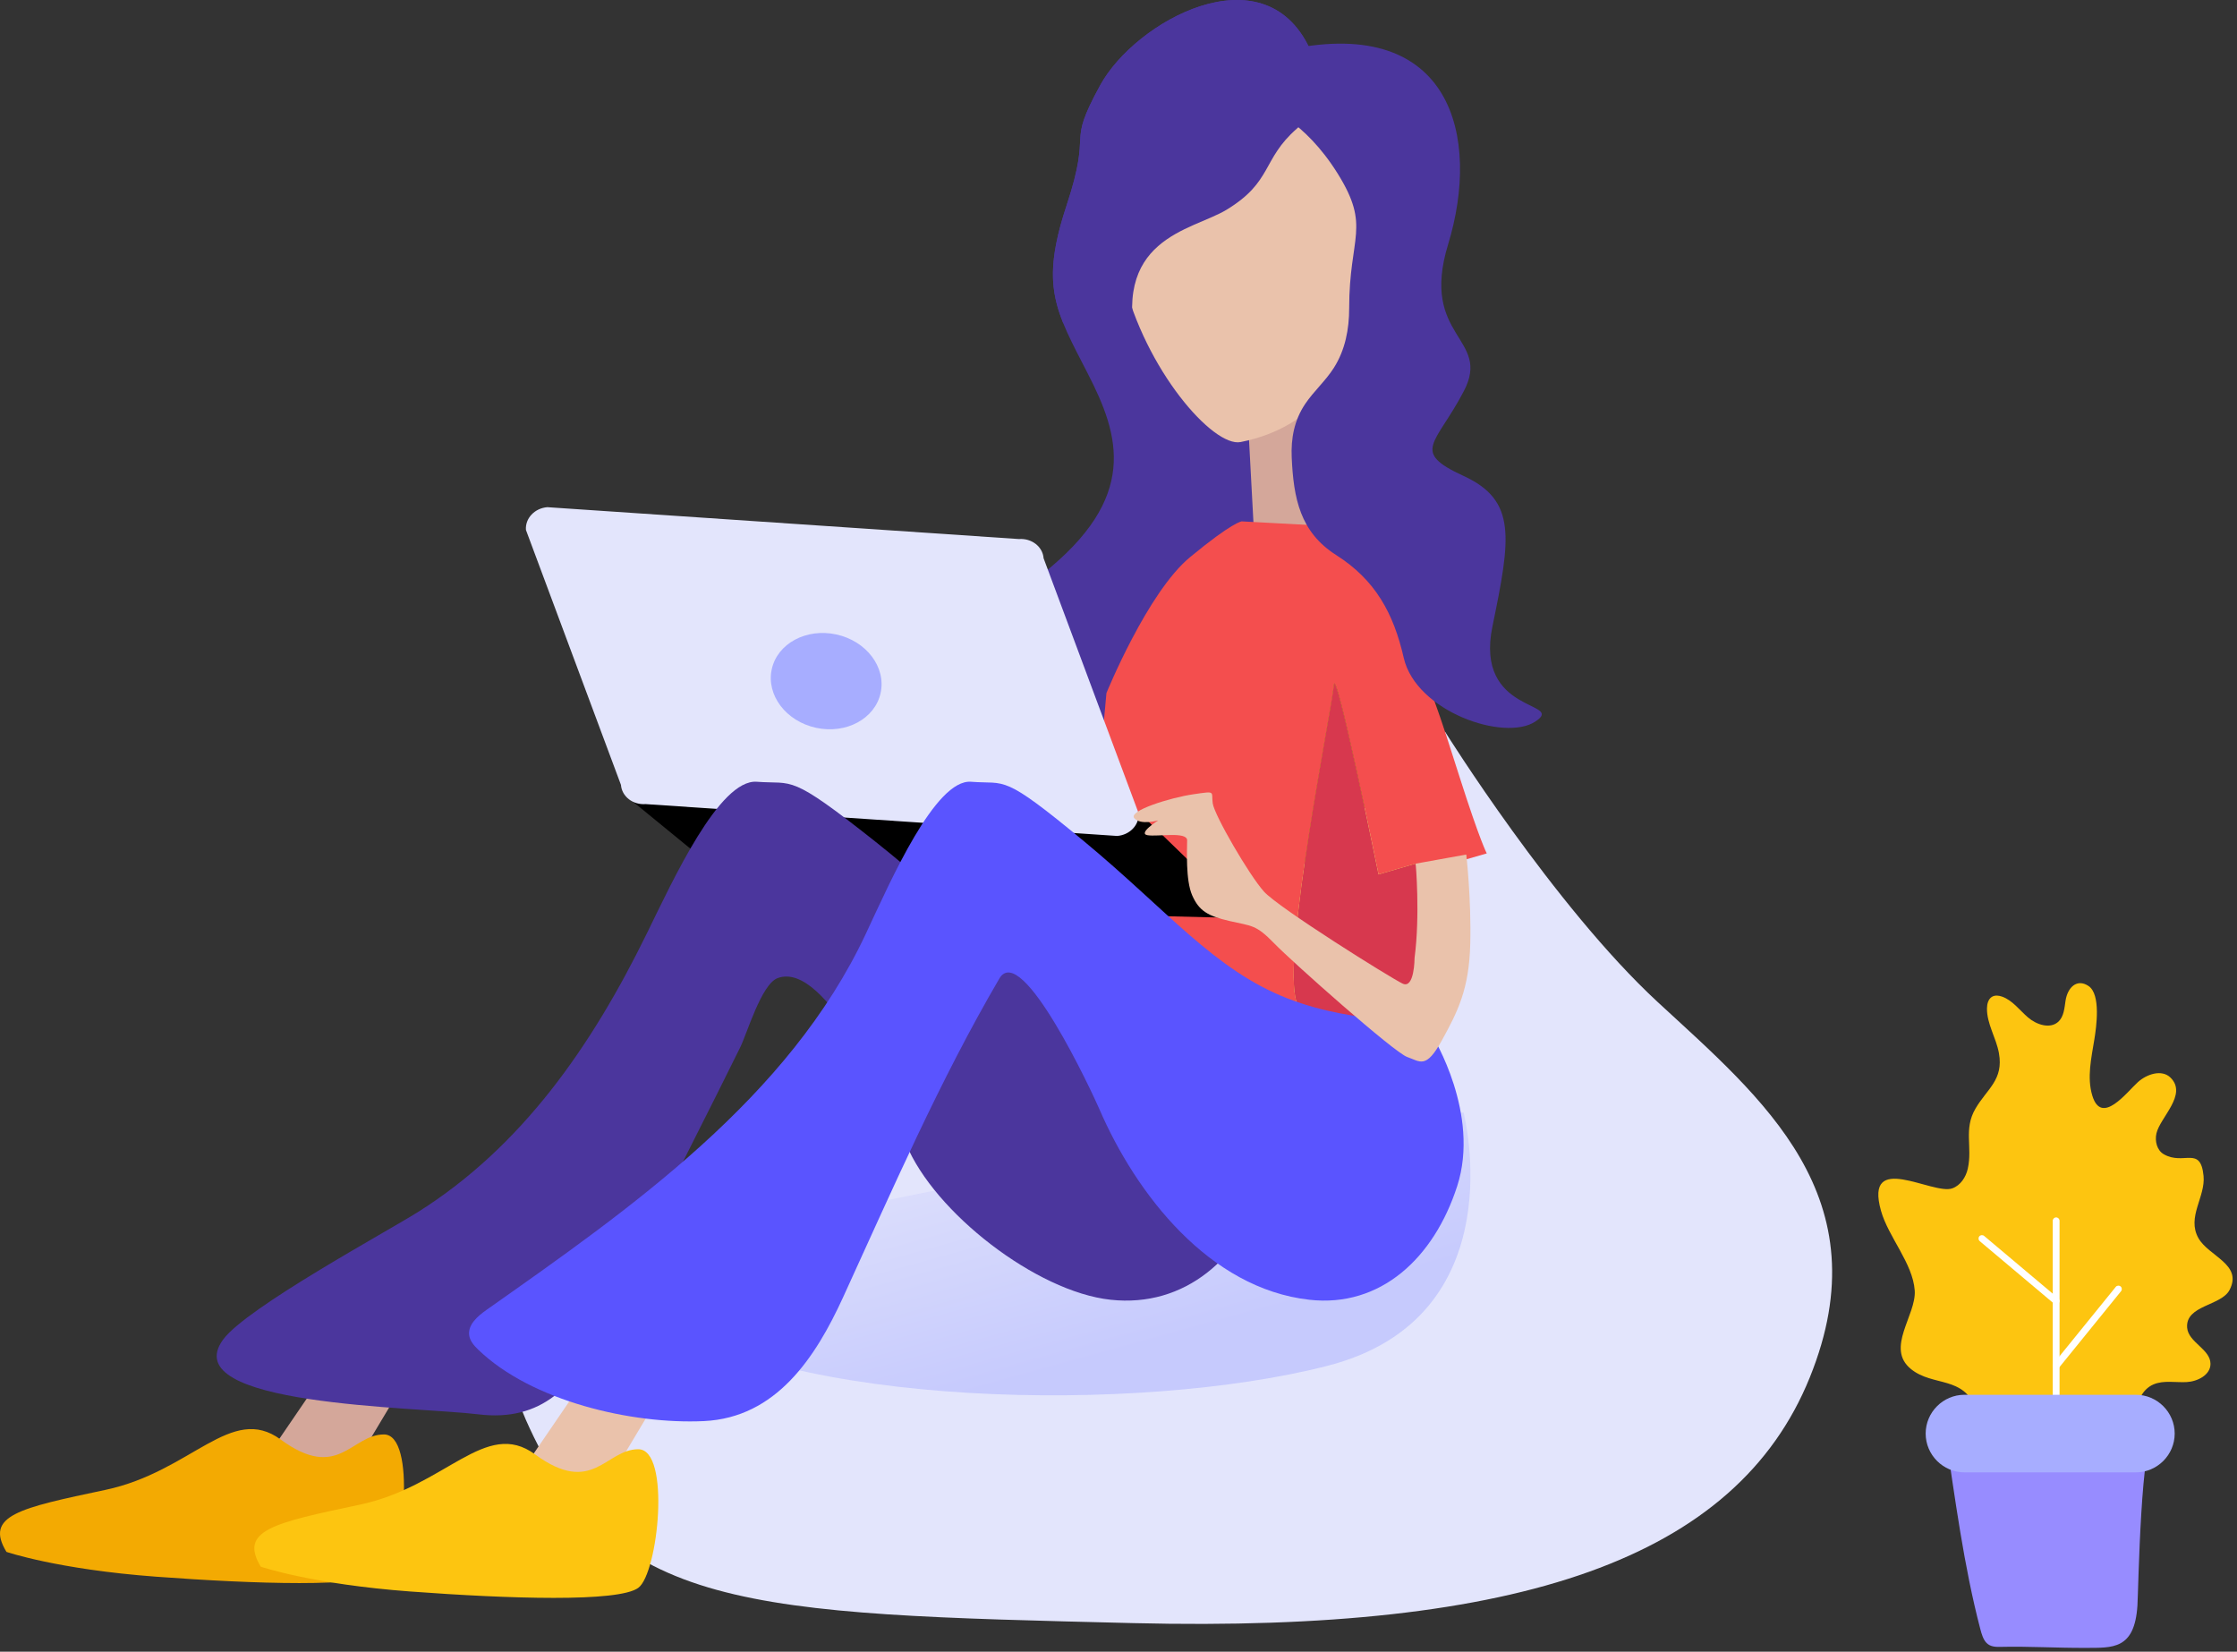 <svg width="405" height="299" viewBox="0 0 405 299" fill="none" xmlns="http://www.w3.org/2000/svg">
<rect x="0" y="0" width="405" height="299" fill="#333333" stroke="none"/>
<path d="M261.612 132.443C261.612 132.443 281.321 164.028 300.156 181.43C318.991 198.831 340.915 216.658 327.638 249.393C314.36 282.129 275.226 295.536 205.244 293.825C135.263 292.114 110.554 291.741 95.206 257.024C79.858 222.307 130.938 214.521 165.83 203.967C200.722 193.412 261.612 132.443 261.612 132.443Z" fill="#E3E5FC"/>
<path opacity="0.49" d="M264.977 201.395C264.977 201.395 274.576 238.446 240.354 247.241C206.131 256.039 142.275 254.743 118.234 237.626C94.194 220.508 264.977 201.395 264.977 201.395Z" fill="url(#paint0_linear)"/>
<path d="M354.068 265.536C357.456 263.449 359.071 258.877 357.746 255.126C355.577 248.995 349.97 251.061 345.985 247.841C341.291 244.05 346.967 238.087 346.654 233.611C346.311 228.686 341.878 223.929 340.543 219.169C337.48 208.229 349.917 216.394 353.464 215.118C354.948 214.584 355.92 213.094 356.263 211.552C357.133 207.619 355.478 204.441 357.631 200.72C359.711 197.127 362.783 195.505 361.896 190.626C361.395 187.864 359.691 185.332 359.734 182.524C359.747 181.72 359.975 180.816 360.677 180.424C361.211 180.124 361.877 180.207 362.453 180.408C364.369 181.08 365.628 182.867 367.171 184.189C368.713 185.51 371.192 186.328 372.672 184.937C373.658 184.011 373.753 182.514 373.954 181.176C374.314 178.763 376.008 177.088 378.111 178.483C380.402 180.002 379.525 185.985 379.179 188.131C378.632 191.533 377.801 195.067 378.813 198.363C380.484 203.815 385.053 197.707 387.044 195.901C388.676 194.42 391.402 193.534 392.968 195.08C396.086 198.155 391.072 202.266 390.413 205.18C390.097 206.567 390.505 208.229 391.738 208.941C395.348 211.031 398.397 207.306 398.944 212.867C399.32 216.677 395.872 220.31 398.011 224.12C399.88 227.45 406.1 228.864 403.641 233.535C402.131 236.403 395.631 236.274 395.974 240.355C396.198 243.015 400.197 244.222 400.2 246.892C400.203 248.902 397.863 250.089 395.855 250.191C393.848 250.293 391.732 249.825 389.882 250.61C387.782 251.5 386.566 254.081 387.216 256.27C387.783 258.172 389.553 259.902 388.996 261.808C388.326 264.098 385.152 264.181 382.795 263.815C373.163 262.309 362.849 261.303 354.068 265.536Z" fill="#FDC510"/>
<path d="M372.257 264.586C371.914 264.586 371.64 264.309 371.64 263.97V220.996C371.64 220.656 371.917 220.379 372.257 220.379C372.6 220.379 372.873 220.656 372.873 220.996V263.967C372.873 264.309 372.6 264.586 372.257 264.586Z" fill="white"/>
<path d="M372.257 247.861C372.118 247.861 371.983 247.815 371.868 247.722C371.604 247.508 371.561 247.119 371.779 246.852L383.049 232.958C383.267 232.691 383.656 232.655 383.919 232.869C384.183 233.083 384.226 233.472 384.008 233.739L372.738 247.633C372.613 247.782 372.438 247.861 372.257 247.861Z" fill="white"/>
<path d="M372.257 236.126C372.115 236.126 371.973 236.08 371.858 235.981L358.425 224.678C358.165 224.457 358.132 224.068 358.35 223.807C358.57 223.547 358.959 223.514 359.22 223.732L372.652 235.035C372.913 235.256 372.946 235.645 372.728 235.905C372.606 236.053 372.432 236.126 372.257 236.126Z" fill="white"/>
<path d="M352.189 259.513C353.956 271.258 355.548 283.544 358.521 294.876C358.768 295.819 359.058 296.808 359.658 297.415C360.367 298.13 361.329 298.143 362.216 298.123C367.345 298.005 372.484 298.334 377.613 298.305C382.462 298.278 386.467 298.67 386.975 290.617C387.15 287.825 387.591 259.51 390.166 259.51C390.156 259.513 352.189 259.513 352.189 259.513Z" fill="#978CFF"/>
<path d="M386.698 266.531H355.656C351.796 266.531 348.635 263.373 348.635 259.51C348.635 255.65 351.793 252.489 355.656 252.489H386.698C390.558 252.489 393.719 255.647 393.719 259.51C393.719 263.373 390.558 266.531 386.698 266.531Z" fill="#A7ADFF"/>
<path d="M237.064 8.691C237.064 8.691 241.132 17.73 234.776 23.294C228.421 28.858 219.781 24.455 211.395 29.551C203.01 34.647 203.913 40.686 207.76 54.132C212.335 70.125 217.332 69.647 221.825 70.804C226.318 71.965 227.66 84.481 228.167 90.276C228.675 96.071 229.436 100.01 213.426 107.891C197.416 115.773 206.151 127.828 207.756 143.452C209.533 160.735 189.027 170.703 185.47 174.876C181.913 179.05 173.524 179.745 168.949 170.937C164.373 162.129 187.622 155.646 185.592 141.508C183.558 127.37 171.144 117.856 188.68 103.949C206.217 90.042 202.752 78.92 196.908 67.564C191.064 56.208 188.268 51.804 193.094 37.202C197.92 22.599 192.84 27.003 199.192 15.413C205.551 3.826 228.678 -8.924 237.064 8.691Z" fill="#4B369D"/>
<path d="M226.005 77.292L227.281 101.088L245.908 108.271C245.908 108.271 234.707 91.881 236.606 77.288C238.505 62.699 226.005 77.292 226.005 77.292Z" fill="#D4A79A"/>
<path d="M269.174 154.488C269.174 154.488 267.938 152.224 264.232 140.594C260.527 128.965 259.189 124.64 254.043 113.386C248.898 102.133 238.191 95.102 238.191 95.102L224.812 94.38C224.812 94.38 223.163 94.482 215.447 100.864C207.727 107.245 200.316 125.464 200.316 125.464L197.023 161.694L220.184 178.779L236.553 184.68C235.765 183.628 235.129 182.514 234.734 181.334C231.991 173.182 241.181 128.035 241.491 124.02C241.801 120.006 249.577 158.296 249.577 158.296L256.311 156.341L260.933 171.066L263.824 156.031L269.174 154.488Z" fill="#F44E4E"/>
<path d="M261.866 174.046L260.93 171.066L259.436 178.832L261.866 174.046Z" fill="url(#paint1_linear)"/>
<path d="M249.57 158.296C249.57 158.296 241.794 120.006 241.484 124.02C241.175 128.035 231.984 173.182 234.727 181.334C235.123 182.514 235.759 183.628 236.547 184.68L253.388 190.748L259.436 178.829L260.93 171.063L256.308 156.338L249.57 158.296Z" fill="#FDC510"/>
<path d="M249.57 158.296C249.57 158.296 241.794 120.006 241.484 124.02C241.175 128.035 231.984 173.182 234.727 181.334C235.123 182.514 235.759 183.628 236.547 184.68L253.388 190.748L259.436 178.829L260.93 171.063L256.308 156.338L249.57 158.296Z" fill="#D7384E"/>
<path d="M113.095 143.897L207.654 148.46L226.005 166.233L137.683 164.008L113.095 143.897Z" fill="black"/>
<path d="M202.261 151.327L116.893 145.562C114.585 145.74 112.584 144.188 112.423 142.088L95.219 95.932C95.058 93.836 96.795 91.99 99.099 91.812L184.468 97.581C186.775 97.403 188.776 98.955 188.938 101.055L206.141 147.21C206.306 149.303 204.565 151.149 202.261 151.327Z" fill="#E3E5FC"/>
<path d="M159.434 125.443C160.448 120.776 156.857 116.034 151.413 114.851C145.969 113.668 140.734 116.492 139.72 121.158C138.706 125.824 142.297 130.566 147.74 131.75C153.184 132.933 158.419 130.109 159.434 125.443Z" fill="#A7ADFF"/>
<path d="M74.195 225.858L50.056 261.211L61.046 270.497L84.041 232.114C84.041 232.111 78.771 226.181 74.195 225.858Z" fill="#D4A79A"/>
<path d="M1.168 280.93C1.168 280.93 10.454 284.101 28.248 285.419C46.041 286.741 65.902 287.4 69.511 284.76C73.121 282.12 75.441 259.668 69.511 259.668C63.581 259.668 61.274 268.252 50.814 260.591C41.855 254.028 34.695 266.403 19.094 269.702C3.492 273.002 -2.827 274.327 1.168 280.93Z" fill="#F3AA02"/>
<path d="M224.452 187.63C222.32 183.618 210.776 185.88 196.941 180.734C183.103 175.589 174.167 164.78 158.446 152.326C142.726 139.873 143.801 142.032 137.017 141.518C130.233 141.003 121.834 159.324 117.094 169.002C107.116 189.38 94.488 207.589 75.623 219.436C69.89 223.036 44.634 236.729 40.414 242.465C31.527 254.536 75.221 254.638 86.646 256.032C97.955 257.41 104.297 250.986 108.873 240.833C114.094 229.253 119.807 217.92 125.513 206.587C128.367 200.918 131.235 195.251 134.034 189.552C135.24 187.096 137.851 178.183 140.762 177.072C149.714 173.663 161.532 200.954 164.044 207.085C169.104 219.436 187.626 233.848 201.085 235.288C214.544 236.729 224.667 227.776 229.08 214.703C233.497 201.63 224.452 187.63 224.452 187.63Z" fill="#4B369D"/>
<path d="M120.242 228.538L96.103 263.891L107.093 273.177L130.088 234.794C130.085 234.791 124.817 228.861 120.242 228.538Z" fill="#EAC2AB"/>
<path d="M47.215 283.61C47.215 283.61 56.501 286.781 74.294 288.099C92.088 289.421 111.948 290.08 115.558 287.44C119.167 284.8 121.488 262.348 115.558 262.348C109.628 262.348 107.32 270.932 96.861 263.271C87.901 256.708 80.742 269.083 65.14 272.382C49.539 275.682 43.216 277.007 47.215 283.61Z" fill="#FDC510"/>
<path d="M259.393 187.63C257.356 183.618 246.32 185.88 233.095 180.734C219.87 175.589 211.326 164.78 196.298 152.326C181.27 139.873 182.299 142.032 175.815 141.518C169.331 141.003 161.301 159.324 156.772 169.002C142.838 198.772 114.163 218.751 88.066 237.131C86.445 238.272 84.625 239.857 84.961 241.812C85.133 242.807 85.845 243.612 86.573 244.314C96.254 253.659 114.391 257.862 127.425 257.252C140.547 256.639 147.671 245.688 152.628 234.86C161.496 215.487 170.158 195.525 180.931 177.138C184.979 170.235 197.881 198.102 199.001 200.697C205.683 216.19 218.947 233.261 237.061 235.288C249.926 236.729 259.601 227.776 263.824 214.703C268.04 201.63 259.393 187.63 259.393 187.63Z" fill="#5A54FF"/>
<path d="M209.362 26.637C209.362 26.637 199.413 33.974 203.372 50.456C207.331 66.938 219.643 81.013 224.611 80.021C238.346 77.278 243.162 67.571 247.926 59.241C253.767 49.026 242.17 24.105 242.17 24.105L231.216 18.198L209.362 26.637Z" fill="#EAC2AB"/>
<path d="M229.186 19.355C229.186 19.355 236.098 21.672 242.173 31.407C248.249 41.141 244.263 42.73 244.263 55.78C244.263 59.594 243.548 63.351 241.481 66.602C239.981 68.962 237.842 70.821 236.289 73.135C234.328 76.055 233.702 79.352 233.86 82.836C234.193 90.203 235.37 96.321 241.913 100.481C248.987 104.978 252.287 110.983 254.146 119.099C256.371 128.817 272.391 134.315 277.982 130.607C283.572 126.898 266.896 129.374 270.202 113.383C273.505 97.389 274.639 90.602 264.981 86.159C255.323 81.715 259.937 80.542 265.02 70.808C270.103 61.074 257 61.192 262.172 44.249C268.142 24.692 262.733 2.897 233.504 8.922C204.275 14.948 229.186 19.355 229.186 19.355Z" fill="#4B369D"/>
<path d="M222.069 37.966C230.455 32.867 228.424 28.855 234.78 23.294C241.132 17.73 237.067 8.692 237.067 8.692C228.682 -8.924 205.554 3.823 199.199 15.413C192.844 27.003 197.93 22.599 193.101 37.202C189.772 47.265 190.068 52.487 192.488 58.479L206.158 64.014C200.623 43.016 215.76 41.8 222.069 37.966Z" fill="#4B369D"/>
<path d="M256.1 173.426C256.1 173.426 256.101 179.086 253.938 178.057C251.776 177.029 231.5 164.368 228.823 161.385C226.147 158.398 219.867 147.593 219.561 145.43C219.251 143.268 220.282 143.166 216.06 143.782C211.841 144.399 204.223 146.769 205.357 148.104C206.487 149.442 209.678 148.516 209.678 148.516C209.678 148.516 205.94 150.882 207.756 151.192C209.573 151.502 214.926 150.47 214.926 152.119C214.926 153.767 214.616 159.324 215.852 162.103C217.088 164.882 218.631 165.808 222.646 166.735C226.661 167.661 227.37 167.351 230.669 170.749C233.969 174.148 252.392 190.511 254.759 191.335C257.126 192.159 258.154 193.6 261.038 188.349C263.923 183.098 265.98 179.086 266.184 170.852C266.388 162.617 265.462 154.693 265.462 154.693L256.302 156.341C256.308 156.341 257.129 165.604 256.1 173.426Z" fill="#EAC2AB"/>
<defs>
<linearGradient id="paint0_linear" x1="198.335" y1="246.501" x2="183.514" y2="192.945" gradientUnits="userSpaceOnUse">
<stop stop-color="#A7ADFF"/>
<stop offset="1" stop-color="#E3E5FC"/>
</linearGradient>
<linearGradient id="paint1_linear" x1="260.264" y1="175.041" x2="239.633" y2="100.488" gradientUnits="userSpaceOnUse">
<stop stop-color="#A7ADFF"/>
<stop offset="1" stop-color="#E3E5FC"/>
</linearGradient>
</defs>
</svg>

